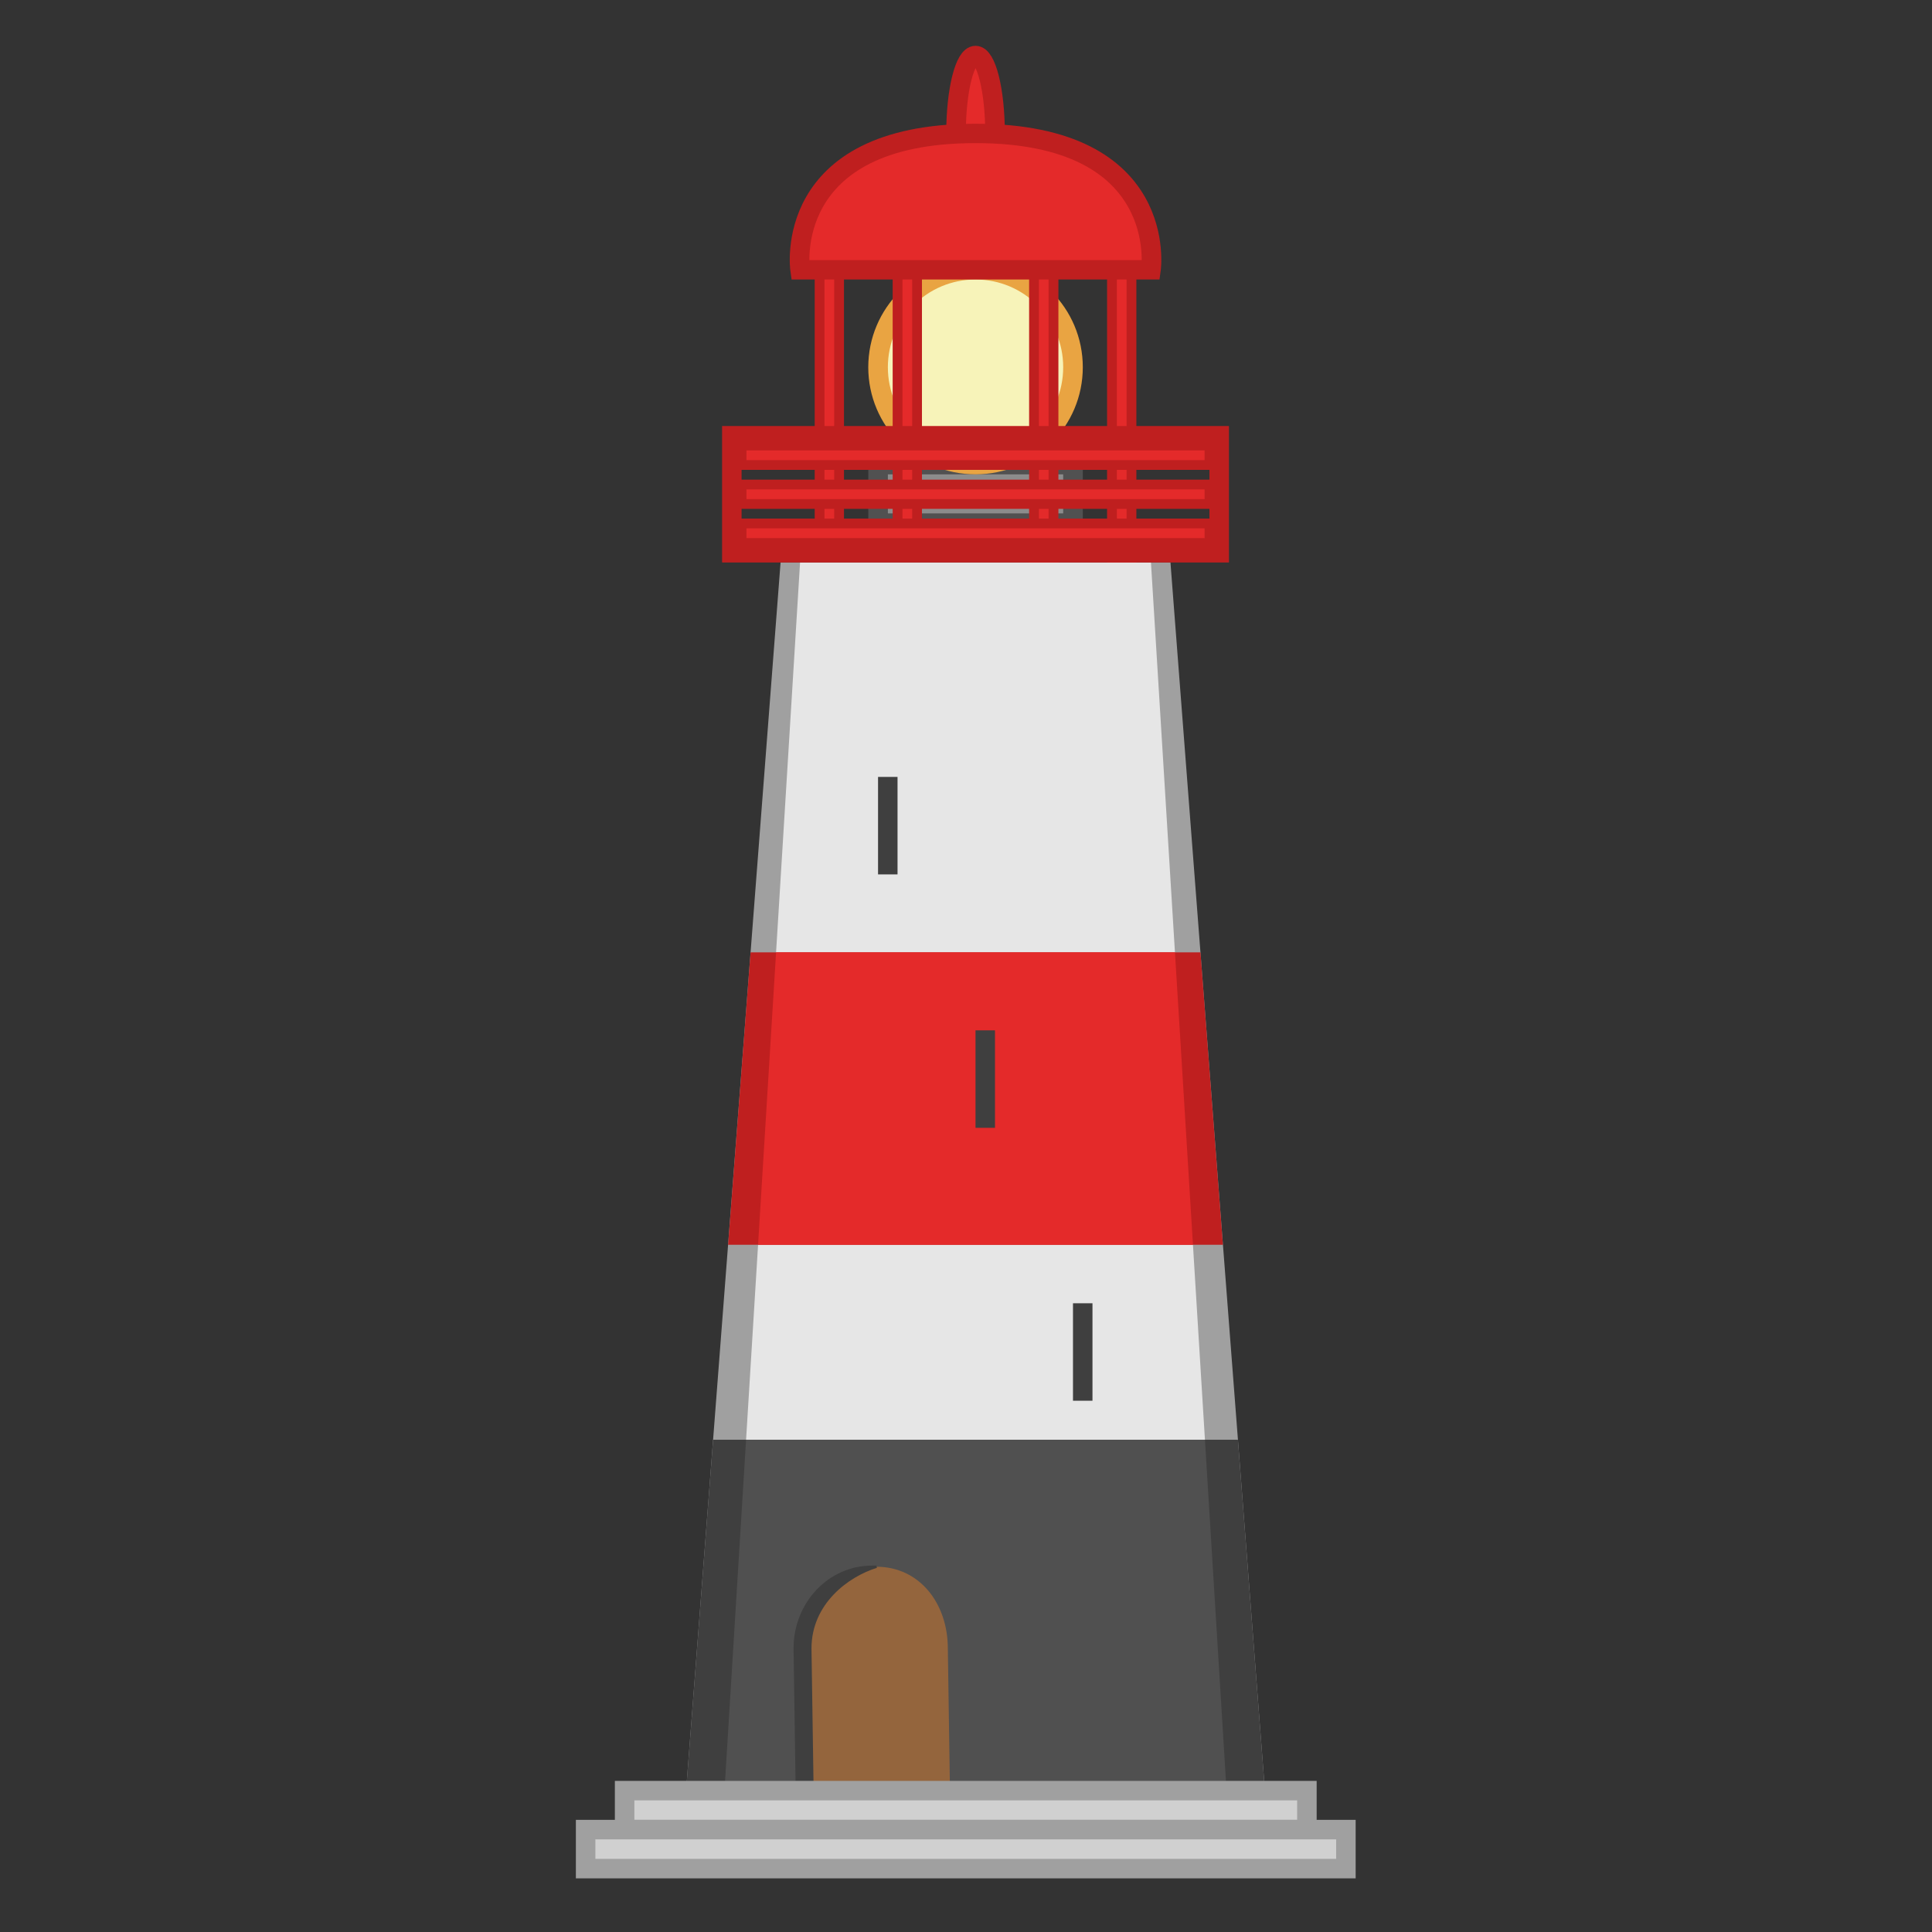 <svg xmlns:dc="http://purl.org/dc/elements/1.1/" xmlns:cc="http://creativecommons.org/ns#" xmlns:rdf="http://www.w3.org/1999/02/22-rdf-syntax-ns#" xmlns="http://www.w3.org/2000/svg" version="1.0" xml:space="preserve" height="100" width="100"><rect width="100%" height="100%" fill="#333333" stroke="none"/><g transform="translate(42.532 -72.763) scale(.172)"><g transform="matrix(.595 0 0 .588 145.013 376.437)"><rect y="317.05" x="-215.217" height="29.913" width="98.587" style="opacity:1;vector-effect:none;fill:#8c8c8c;fill-opacity:1;stroke:#515151;stroke-width:9.915;stroke-linecap:round;stroke-linejoin:miter;stroke-miterlimit:4;stroke-dasharray:none;stroke-dashoffset:3.2;stroke-opacity:1"/><ellipse ry="49.854" rx="49.294" cy="267.196" cx="-165.924" style="opacity:1;vector-effect:none;fill:#f7f3b9;fill-opacity:1;stroke:#e9a442;stroke-width:9.915;stroke-linecap:round;stroke-linejoin:miter;stroke-miterlimit:4;stroke-dasharray:none;stroke-dashoffset:3.2;stroke-opacity:1"/><ellipse ry="39.884" rx="9.859" cy="147.545" cx="-165.924" style="opacity:1;vector-effect:none;fill:#e42a2a;fill-opacity:1;stroke:#bf1f1f;stroke-width:9.915;stroke-linecap:round;stroke-linejoin:miter;stroke-miterlimit:4;stroke-dasharray:none;stroke-dashoffset:3.2;stroke-opacity:1"/><rect y="217.341" x="-244.794" height="139.592" width="9.859" style="opacity:1;vector-effect:none;fill:#e42a2a;fill-opacity:1;stroke:#bf1f1f;stroke-width:4.957;stroke-linecap:round;stroke-linejoin:miter;stroke-miterlimit:4;stroke-dasharray:none;stroke-dashoffset:3.2;stroke-opacity:1"/><rect y="217.341" x="-96.913" height="149.563" width="9.859" style="opacity:1;vector-effect:none;fill:#e42a2a;fill-opacity:1;stroke:#bf1f1f;stroke-width:4.957;stroke-linecap:round;stroke-linejoin:miter;stroke-miterlimit:4;stroke-dasharray:none;stroke-dashoffset:3.2;stroke-opacity:1"/><rect y="217.341" x="-205.359" height="139.592" width="9.859" style="opacity:1;vector-effect:none;fill:#e42a2a;fill-opacity:1;stroke:#bf1f1f;stroke-width:4.957;stroke-linecap:round;stroke-linejoin:miter;stroke-miterlimit:4;stroke-dasharray:none;stroke-dashoffset:3.2;stroke-opacity:1"/><rect y="217.341" x="-136.348" height="149.563" width="9.859" style="opacity:1;vector-effect:none;fill:#e42a2a;fill-opacity:1;stroke:#bf1f1f;stroke-width:4.957;stroke-linecap:round;stroke-linejoin:miter;stroke-miterlimit:4;stroke-dasharray:none;stroke-dashoffset:3.2;stroke-opacity:1"/><path d="M-254.652 217.341h177.457s9.858-69.796-88.729-69.796-88.728 69.796-88.728 69.796z" style="fill:#e42a2a;fill-opacity:1;stroke:#bf1f1f;stroke-width:9.915px;stroke-linecap:butt;stroke-linejoin:miter;stroke-opacity:1"/></g><path d="m-41.715 973.623 29.332-381.316h117.328l29.332 381.316z" style="fill:#a0a0a0;fill-opacity:1;stroke:none;stroke-width:5.866px;stroke-linecap:butt;stroke-linejoin:miter;stroke-opacity:1"/><path d="m-29.983 973.623 23.466-381.316H99.078l23.466 381.316z" style="fill:#e6e6e6;fill-opacity:1;stroke:none;stroke-width:5.866px;stroke-linecap:butt;stroke-linejoin:miter;stroke-opacity:1"/><path d="m-32.687 856.295-9.028 117.328h175.992l-9.03-117.328z" style="opacity:1;vector-effect:none;fill:#3f3f3f;fill-opacity:1;stroke:none;stroke-width:5.866;stroke-linecap:round;stroke-linejoin:round;stroke-miterlimit:4;stroke-dasharray:none;stroke-dashoffset:3.2;stroke-opacity:1"/><path d="m-21.412 709.635-6.76 87.996h148.906l-6.76-87.996z" style="opacity:1;vector-effect:none;fill:#bf1f1f;fill-opacity:1;stroke:none;stroke-width:5.866;stroke-linecap:round;stroke-linejoin:round;stroke-miterlimit:4;stroke-dasharray:none;stroke-dashoffset:3.2;stroke-opacity:1"/><path d="m-13.735 709.635-5.42 87.996h130.871l-5.42-87.996z" style="opacity:1;vector-effect:none;fill:#e42a2a;fill-opacity:1;stroke:none;stroke-width:5.866;stroke-linecap:round;stroke-linejoin:round;stroke-miterlimit:4;stroke-dasharray:none;stroke-dashoffset:3.2;stroke-opacity:1"/><path d="m-22.764 856.295-7.219 117.328h152.527l-7.219-117.328z" style="opacity:1;vector-effect:none;fill:#505050;fill-opacity:1;stroke:none;stroke-width:5.866;stroke-linecap:round;stroke-linejoin:round;stroke-miterlimit:4;stroke-dasharray:none;stroke-dashoffset:3.2;stroke-opacity:1"/><path style="font-size:12px;fill:#94653d;fill-opacity:1;fill-rule:evenodd;stroke-width:.687" d="M15.125 894.522c-12.885 0-23.258 10.967-23.258 24.59l.684 45.564h46.085l-.684-45.564c0-13.623-8.574-24.59-21.459-24.59z"/><path style="font-size:12px;fill:#3f3f3f;fill-opacity:1;fill-rule:evenodd;stroke:#3f3f3f;stroke-width:.687;stroke-opacity:1" d="M15.125 894.522c-12.885 0-23.258 10.967-23.258 24.59l.684 45.564h4.712l-.684-45.564c0-13.623 11.213-21.891 19.914-24.59z"/><rect y="961.891" x="-59.315" height="11.733" width="205.324" style="opacity:1;vector-effect:none;fill:#d0d0d0;fill-opacity:1;stroke:#a0a0a0;stroke-width:5.866;stroke-linecap:round;stroke-linejoin:miter;stroke-miterlimit:4;stroke-dasharray:none;stroke-dashoffset:3.2;stroke-opacity:1"/><rect y="973.623" x="-71.048" height="11.733" width="228.79" style="opacity:1;vector-effect:none;fill:#d0d0d0;fill-opacity:1;stroke:#a0a0a0;stroke-width:5.866;stroke-linecap:round;stroke-linejoin:miter;stroke-miterlimit:4;stroke-dasharray:none;stroke-dashoffset:3.2;stroke-opacity:1"/><rect y="815.23" x="75.613" height="29.332" width="5.866" style="opacity:1;vector-effect:none;fill:#3f3f3f;fill-opacity:1;stroke:none;stroke-width:5.866;stroke-linecap:round;stroke-linejoin:miter;stroke-miterlimit:4;stroke-dasharray:none;stroke-dashoffset:3.2;stroke-opacity:1"/><rect y="733.101" x="46.281" height="29.332" width="5.866" style="opacity:1;vector-effect:none;fill:#3f3f3f;fill-opacity:1;stroke:none;stroke-width:5.866;stroke-linecap:round;stroke-linejoin:miter;stroke-miterlimit:4;stroke-dasharray:none;stroke-dashoffset:3.2;stroke-opacity:1"/><rect y="656.838" x="16.949" height="29.332" width="5.866" style="opacity:1;vector-effect:none;fill:#3f3f3f;fill-opacity:1;stroke:none;stroke-width:5.866;stroke-linecap:round;stroke-linejoin:miter;stroke-miterlimit:4;stroke-dasharray:none;stroke-dashoffset:3.2;stroke-opacity:1"/><path d="M-29.983 551.242v41.065h152.527v-41.065zm5.867 11.733h140.793v5.866H-24.116zm0 11.733h140.793v5.866H-24.116z" style="opacity:1;vector-effect:none;fill:#bf1f1f;fill-opacity:1;stroke:none;stroke-width:5.866;stroke-linecap:round;stroke-linejoin:miter;stroke-miterlimit:4;stroke-dasharray:none;stroke-dashoffset:3.2;stroke-opacity:1"/><path d="M-24.116 557.109v5.866h140.793v-5.866zm0 11.732v5.867h140.793v-5.867zm0 11.733v5.867h140.793v-5.867z" style="opacity:1;vector-effect:none;fill:#e42a2a;fill-opacity:1;stroke:#bf1f1f;stroke-width:2.933;stroke-linecap:round;stroke-linejoin:miter;stroke-miterlimit:4;stroke-dasharray:none;stroke-dashoffset:3.2;stroke-opacity:1"/></g></svg>